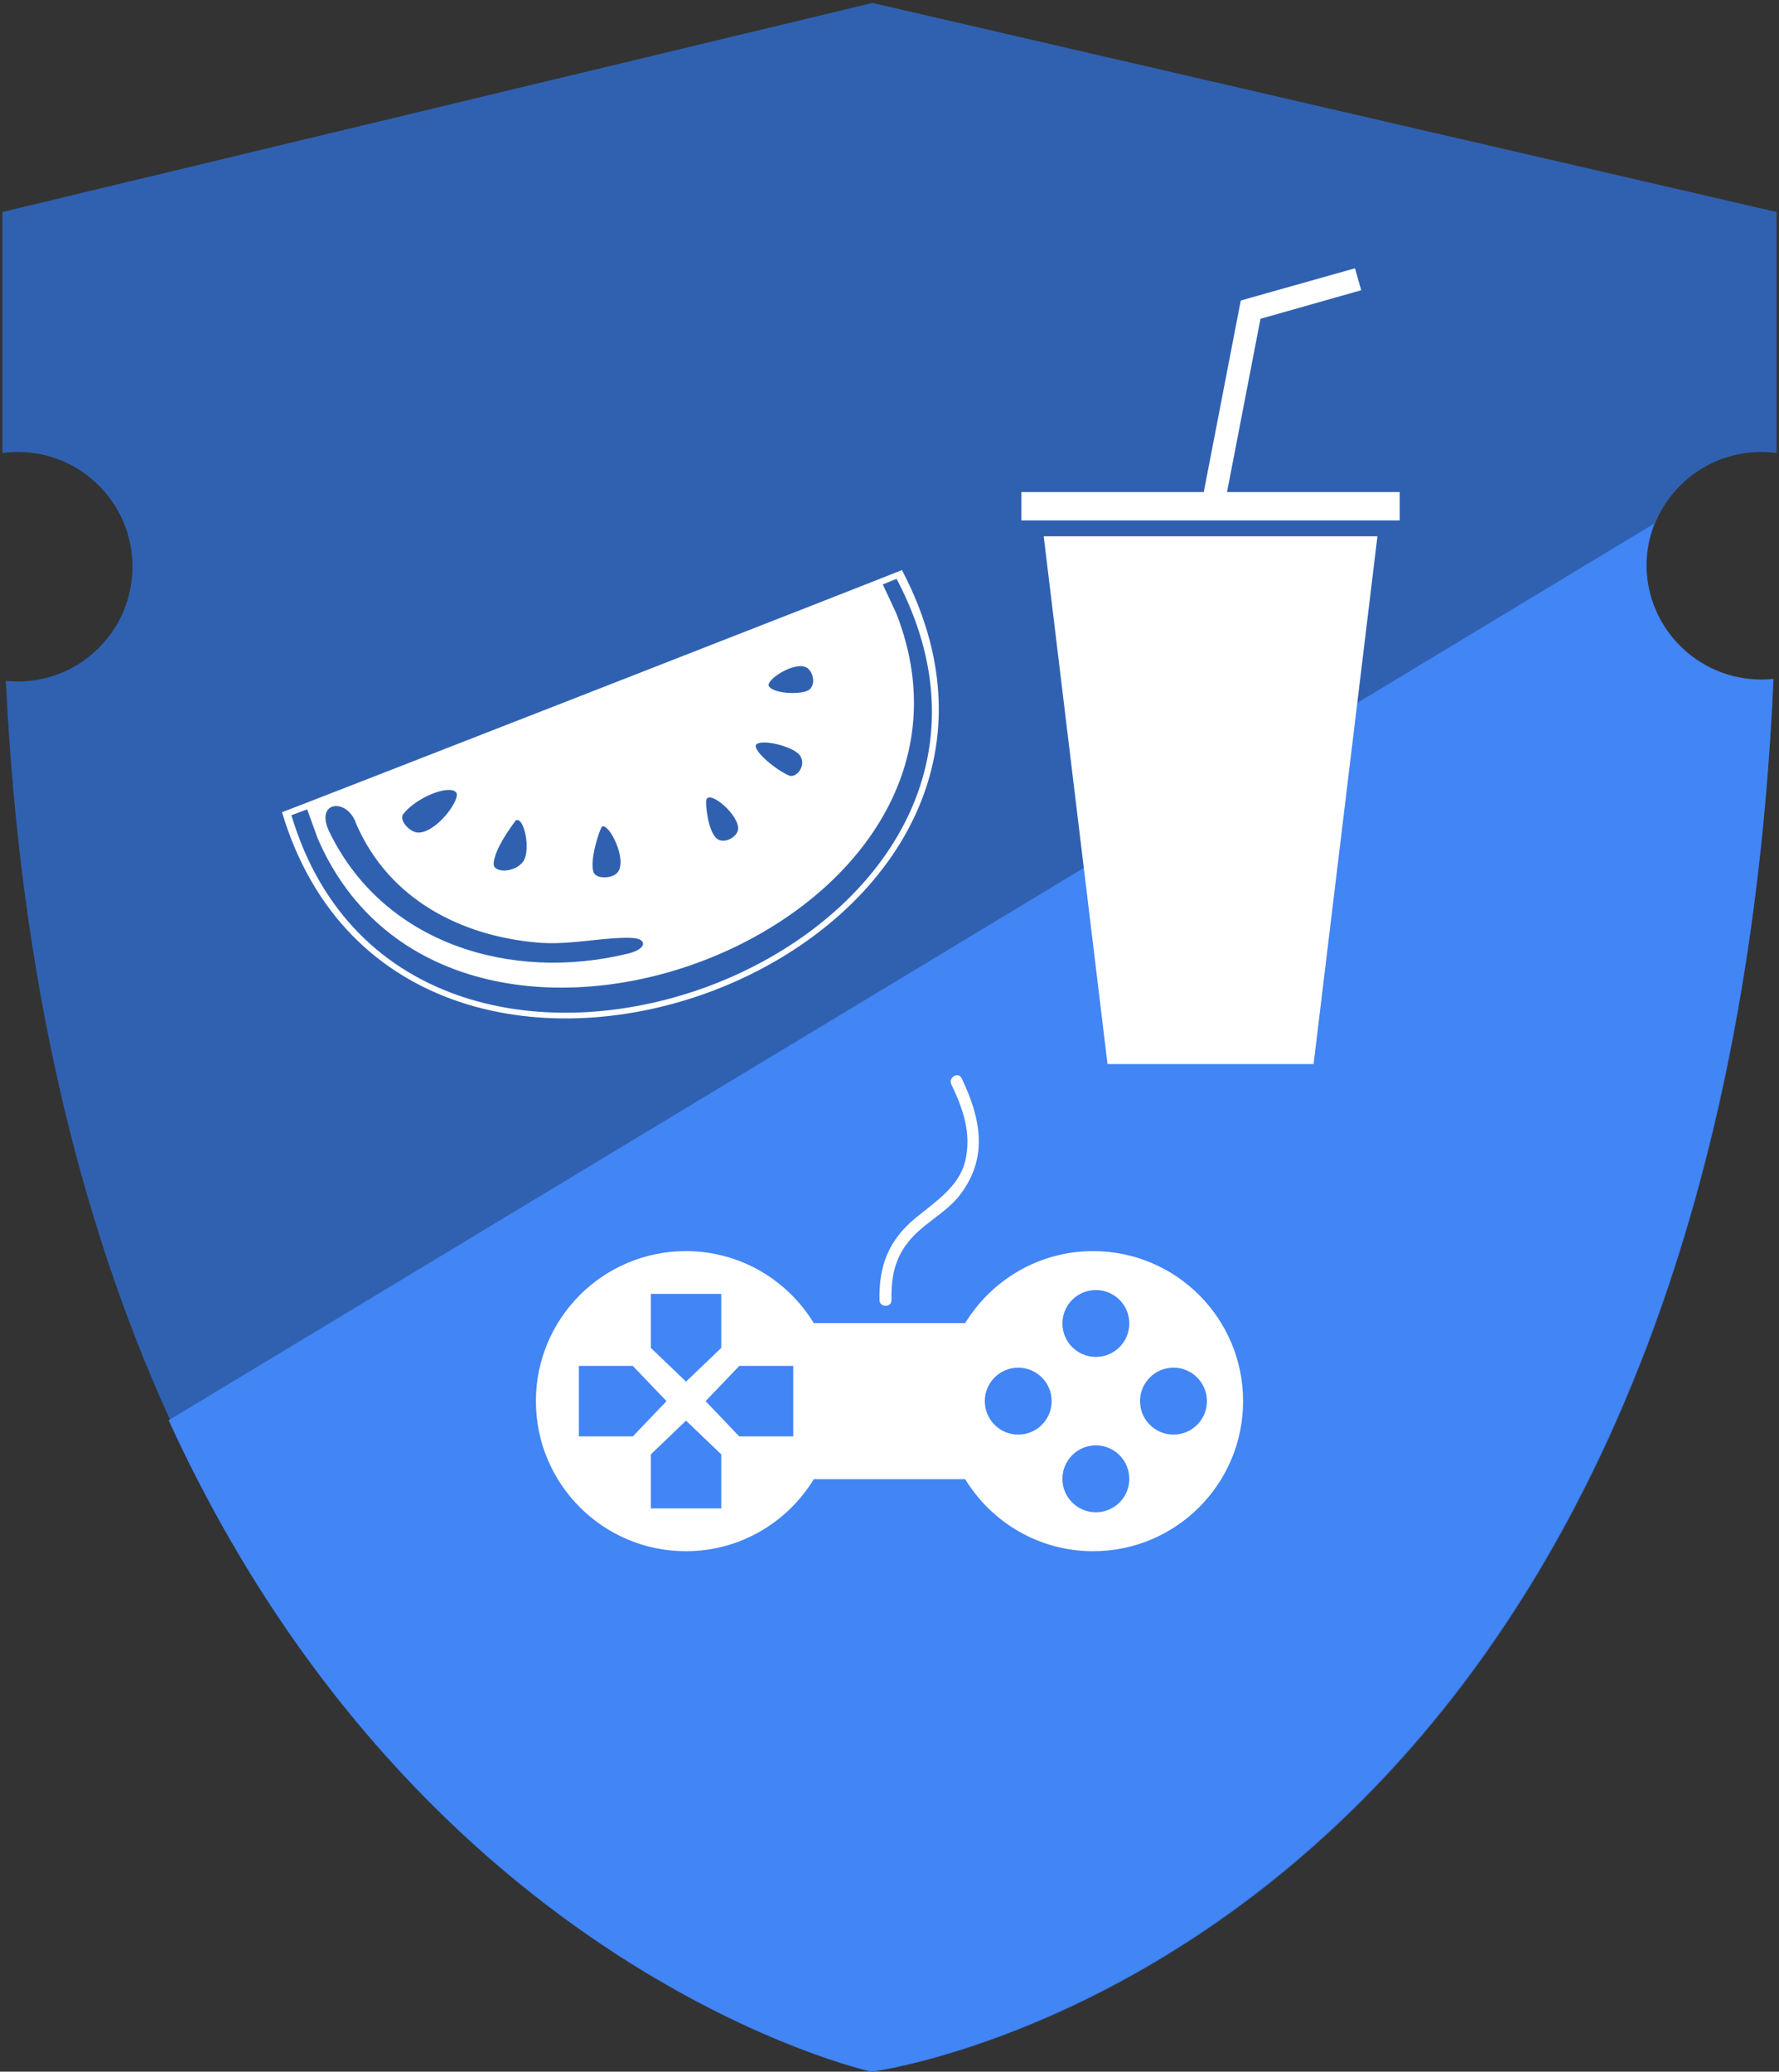 <?xml version="1.0" encoding="utf-8"?>
<!-- Generator: Adobe Illustrator 19.1.0, SVG Export Plug-In . SVG Version: 6.00 Build 0)  -->
<svg version="1.1" xmlns="http://www.w3.org/2000/svg" xmlns:xlink="http://www.w3.org/1999/xlink" x="0px" y="0px"
	 viewBox="0 0 191 222.287" enable-background="new 0 0 191 222.287" xml:space="preserve">
<rect x="0" y="0" width="191" height="222.287" fill="#333333" stroke="none"/>
<g id="Ebene_1">
	<path fill="#3061B1" d="M189.098,73.124c-6.8,0-12.317-5.513-12.317-12.315c0-6.804,5.517-12.315,12.317-12.315
		c0.558,0,1.103,0.05,1.639,0.12c0-22.432,0-25.867,0-25.867L93.669,0.316L0.263,22.747c0,0.215,0,2.738,0,25.867
		c0.539-0.07,1.085-0.12,1.643-0.12c6.8,0,12.315,5.511,12.315,12.315c0,6.801-5.515,12.315-12.315,12.315
		c-0.432,0-0.856-0.024-1.277-0.066c6.232,130.235,93.04,149.229,93.04,149.229s90.571-11.646,96.731-149.234
		C189.971,73.099,189.538,73.124,189.098,73.124z"/>
	<path fill="#4285F4" d="M93.539,222.287c0,0,90.7-11.663,96.869-149.446c-0.429,0.046-0.863,0.071-1.303,0.071
		c-6.81,0-12.334-5.521-12.334-12.332c0-1.547,0.297-3.021,0.818-4.386L18.105,152.398
		C45.292,211.715,93.539,222.287,93.539,222.287z"/>
</g>
<g id="Ebene_2">
	<g>
		<polygon fill="#FFFFFF" points="112.057,57.544 118.908,114.174 141.031,114.174 147.886,57.544 		"/>
		<rect x="109.662" y="52.793" fill="#FFFFFF" width="40.618" height="3.047"/>
		<polygon fill="#FFFFFF" points="131.173,55.715 128.769,55.242 133.214,32.245 145.475,28.787 146.145,31.141 135.33,34.207 		"/>
	</g>
	<path fill-rule="evenodd" clip-rule="evenodd" fill="#FFFFFF" d="M96.834,61.169c-1.896,0.796-64.464,25.214-66.556,25.984
		C43.446,131.115,118.701,102.775,96.834,61.169z M86.58,71.62c0.687,0.377,1.028,1.694,0.367,2.335
		c-0.635,0.62-3.874,0.543-4.401-0.331C82.174,72.979,85.258,70.933,86.58,71.62z M81.167,79.911
		c0.625-0.692,4.035,0.217,4.69,1.111c0.806,1.106-0.362,2.495-1.126,2.201C83.47,82.716,80.825,80.604,81.167,79.911z
		 M75.836,85.826c0.32-1.131,3.662,1.71,3.394,3.234c-0.16,0.811-1.493,1.509-2.232,0.945
		C76.006,89.277,75.716,86.234,75.836,85.826z M64.631,88.688c0.749-0.393,2.712,3.476,1.715,4.866
		c-0.506,0.734-2.356,0.832-2.634,0C63.313,92.294,64.285,89.21,64.631,88.688z M52.997,92.64c0.134-1.565,1.751-3.761,2.381-4.613
		c0.893-0.46,1.663,3.234,0.775,4.432C55.239,93.683,52.92,93.699,52.997,92.64z M43.296,87.345c1.39-1.787,4.954-3.208,5.682-2.309
		c0.542,0.697-2.175,4.427-4.158,4.293C43.988,89.277,42.795,88.011,43.296,87.345z M38.244,88.399
		c3.549,8.188,11.365,12.042,19.47,12.739c2.805,0.248,5.646-0.295,8.188-0.46c0.543-0.026,2.092-0.15,2.712,0.103
		c0.806,0.336,0.506,1.137-1.235,1.55c-12.491,3.032-26.165-1.033-32.008-13.054C33.723,85.914,37.309,85.558,38.244,88.399z
		 M76.45,105.678c-17.311,6.618-38.842,2.95-45.165-18.204l1.694-0.63l1.111,3.073c14.237,33.113,75.529,10.006,62.135-24.109
		l-1.447-3.099l1.483-0.599C106.83,82.128,93.745,99.056,76.45,105.678z"/>
	<g>
		<path fill="#FFFFFF" d="M117.36,134.243c-5.818,0-10.903,3.098-13.735,7.725H87.372c-2.827-4.627-7.911-7.725-13.732-7.725
			c-8.895,0-16.103,7.208-16.103,16.097c0,8.895,7.208,16.103,16.103,16.103c5.821,0,10.906-3.098,13.732-7.727h16.253
			c2.832,4.629,7.917,7.727,13.735,7.727c8.893,0,16.103-7.208,16.103-16.103C133.464,141.451,126.253,134.243,117.36,134.243z
			 M69.876,138.836h7.563v5.791l-3.784,3.62l-3.779-3.62V138.836z M62.149,154.126v-7.563h5.792l3.62,3.778l-3.62,3.785H62.149z
			 M77.439,161.85h-7.563v-5.795l3.779-3.62l3.784,3.62V161.85z M85.166,154.126h-5.795l-3.617-3.785l3.617-3.778h5.795V154.126z
			 M109.319,153.932c-1.982,0-3.586-1.603-3.586-3.591c0-1.981,1.604-3.591,3.586-3.591c1.981,0,3.591,1.61,3.591,3.591
			C112.91,152.329,111.3,153.932,109.319,153.932z M117.654,162.265c-1.982,0-3.591-1.601-3.591-3.585
			c0-1.979,1.609-3.594,3.591-3.594c1.987,0,3.591,1.615,3.591,3.594C121.245,160.664,119.642,162.265,117.654,162.265z
			 M117.652,145.596c-1.979,0-3.588-1.607-3.588-3.591c0-1.982,1.609-3.585,3.588-3.585c1.99,0,3.594,1.603,3.594,3.585
			C121.245,143.99,119.642,145.596,117.652,145.596z M125.993,153.932c-1.984,0-3.594-1.603-3.594-3.591
			c0-1.981,1.61-3.591,3.594-3.591c1.982,0,3.585,1.61,3.585,3.591C129.578,152.329,127.975,153.932,125.993,153.932z"/>
		<path fill="#FFFFFF" d="M103.25,115.701c-0.36-0.747-1.468-0.098-1.111,0.649c1.267,2.642,2.181,5.258,1.497,8.194
			c-0.649,2.804-3.317,4.474-5.385,6.184c-2.847,2.359-3.902,5.097-3.827,8.763c0.017,0.831,1.304,0.831,1.289,0
			c-0.057-2.757,0.465-4.921,2.42-6.925c1.532-1.57,3.606-2.619,4.944-4.367C106.135,124.192,105.301,119.987,103.25,115.701z"/>
	</g>
</g>
</svg>
